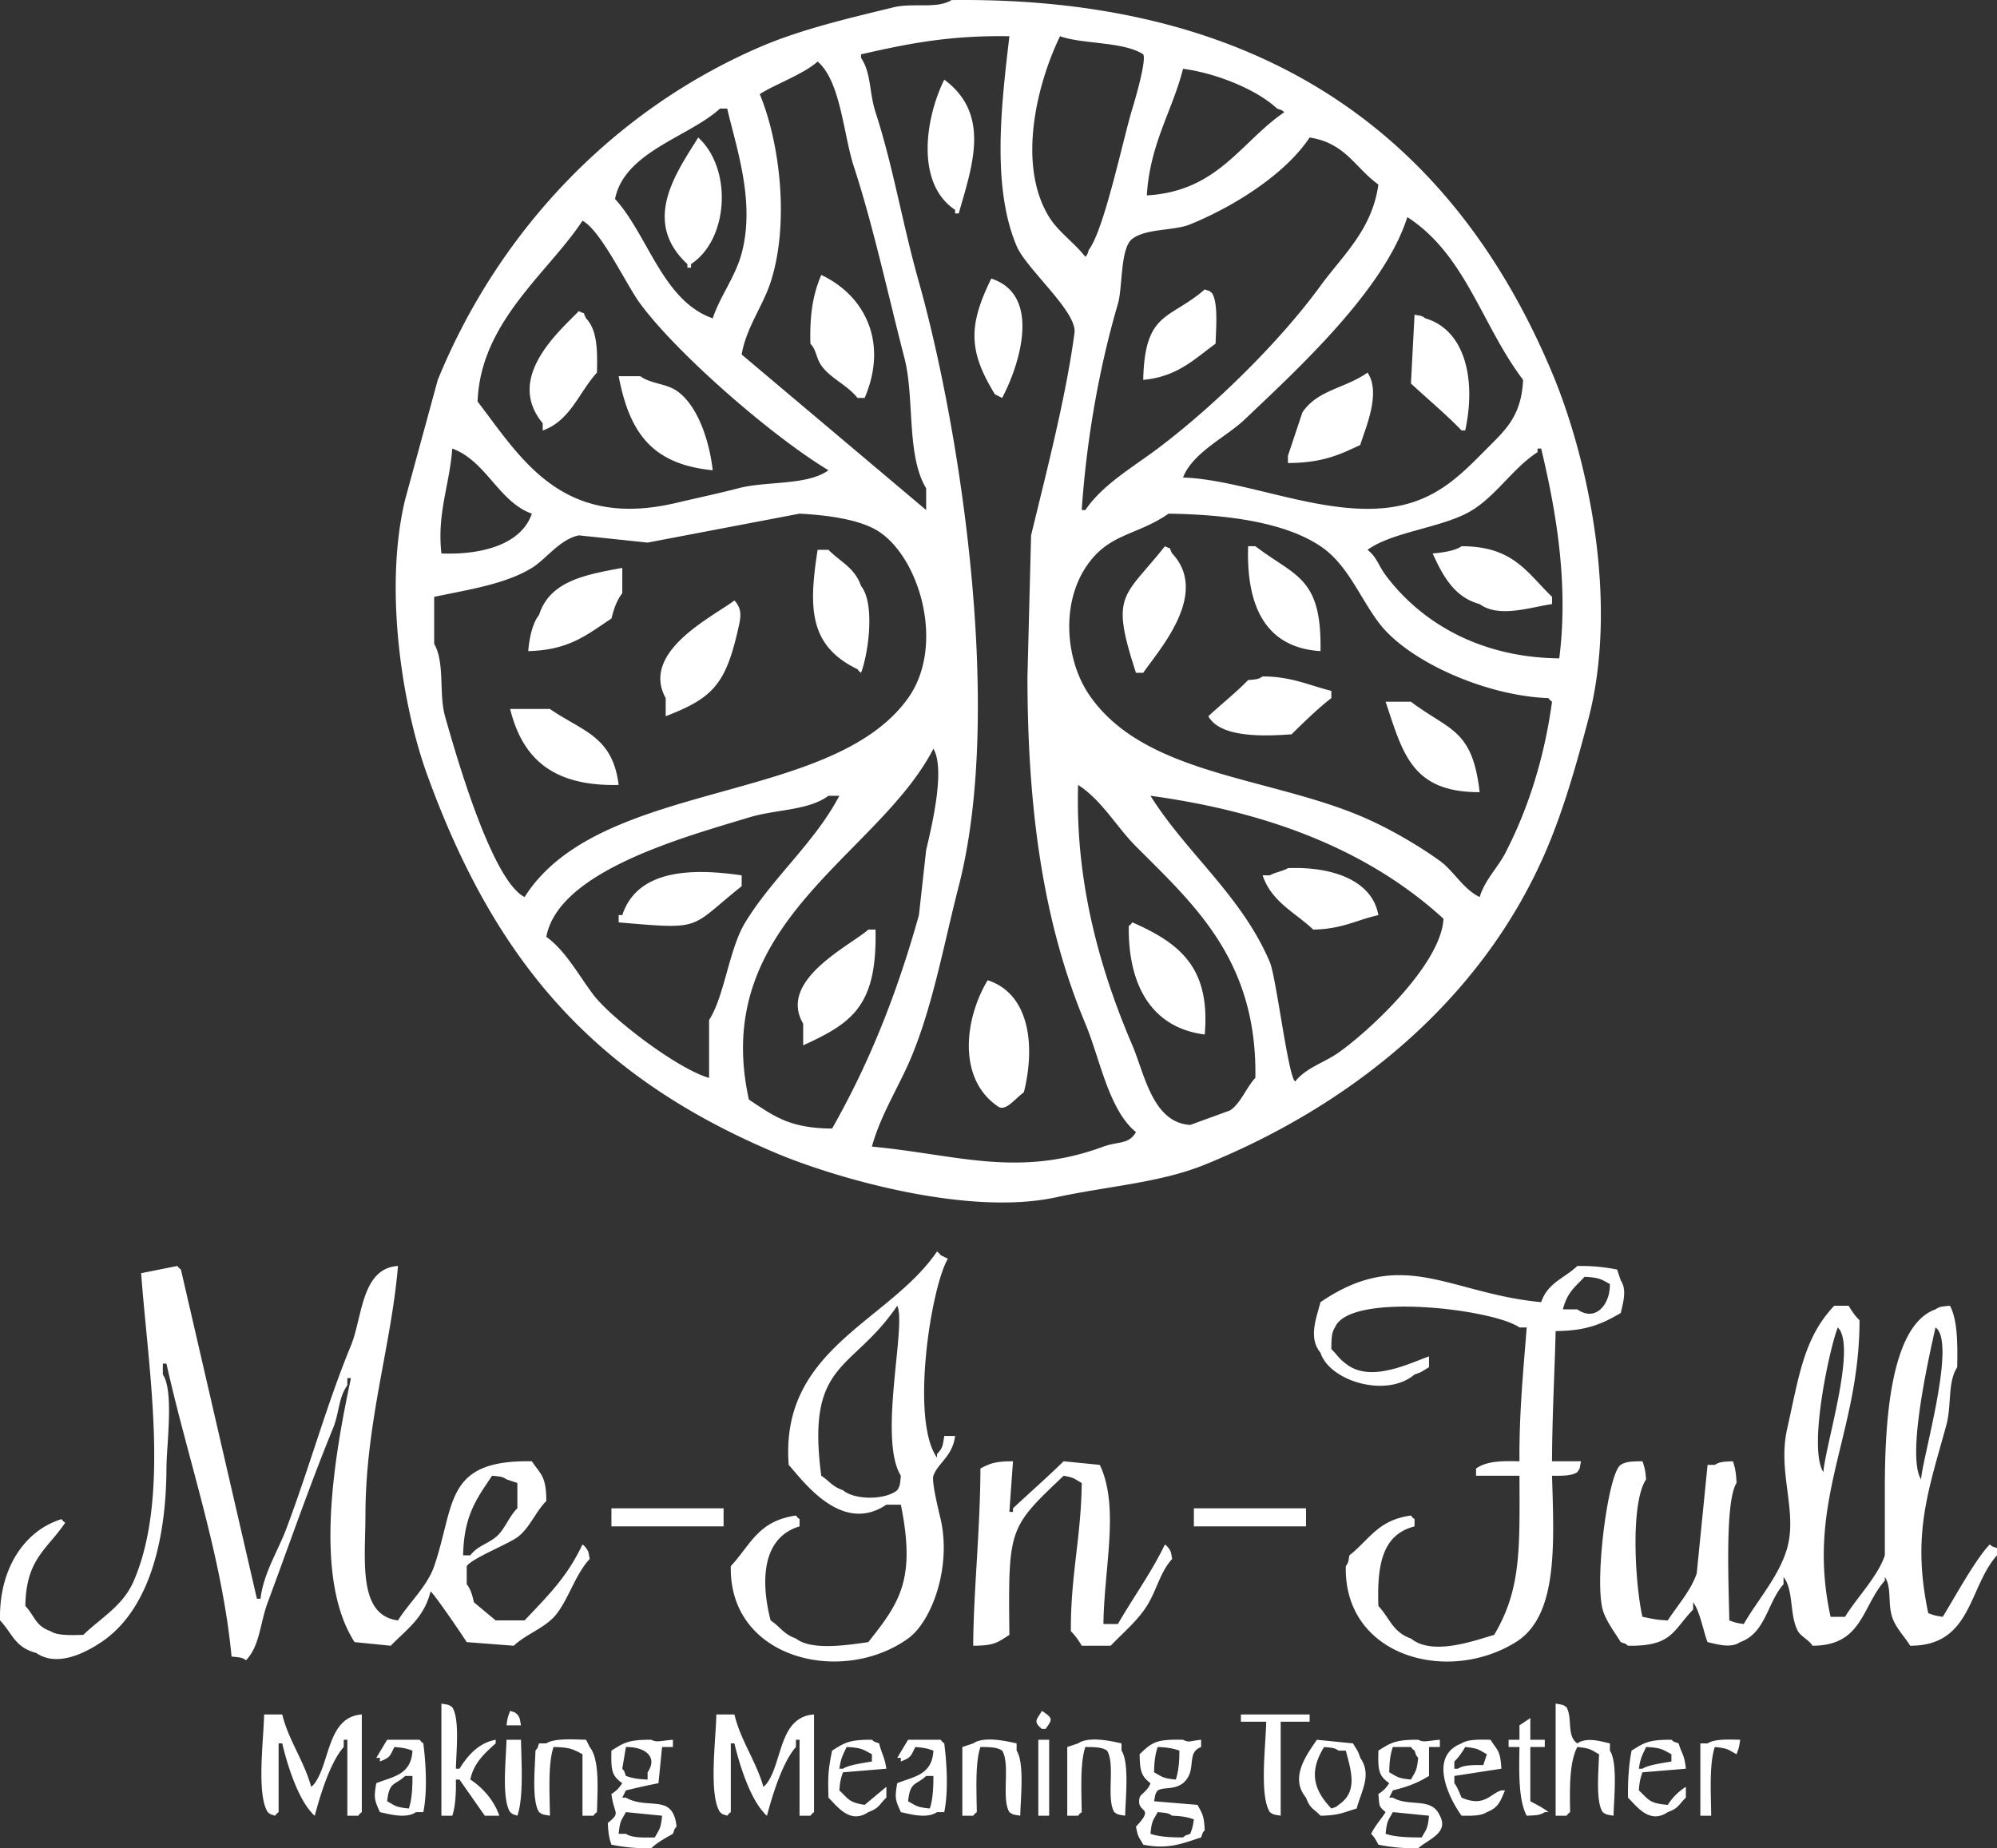 <svg
            version="1.1"
            xmlns="http://www.w3.org/2000/svg"
            xmlns:xlink="http://www.w3.org/1999/xlink"
            x="0px"
            y="0px"
            width="552.014px"
            height="511.024px"
            viewBox="0 0 552.014 511.024"
          >
            <rect x="0" y="0" width="552.014" height="511.024" fill="#333333" stroke="none"/>
            <defs>
              <path
                id="a"
                d="M263.013.021c89.602-1.083 139.847 40.705 166.001 102.998 9.886 23.556 18.586 63.434 9.998 96-3.354 12.731-6.981 25.511-12 37.001-17.569 40.23-52.727 69.265-93.998 85.999-12.403 5.029-26.924 5.938-41.002 9-25.025 5.446-62.07-5.746-76.999-12-50.233-21.041-78.008-52.529-97.001-105-6.81-18.818-11.978-51.445-6-75.999l9-33c16.83-41.182 48.543-74.512 89.002-92.001 11.346-4.904 24.567-7.966 36.998-11 5.324-1.297 11.965.514 16.001-1.998zm16.001 9.998c-16.833-.292-28.642 2.19-41.002 5.001v.999c2.848 4.181 2.215 9.507 4.001 15 4.847 14.913 7.364 30.538 12 47.002 11.16 39.622 23.599 118.176 10.999 166.999-4.096 15.879-6.979 32.37-12.998 46.999-3.33 8.089-8.591 16.151-11.002 25.001 23.25 2.152 40.328 8.735 64.001 0 4.074-1.503 6.957-.51 9-4.001-7.601-6.239-9.922-20.255-13.999-30-11.179-26.708-15.998-57.428-16.001-96 .333-12.998.665-25.999 1.001-39 4.246-17.553 9.646-38.296 12-56 .774-5.831-13.314-17.629-16.001-24-6.954-16.491-4.2-39.122-1.999-58zm13.999 0c-6.248 12.895-12.03 35.362-3 50.001 2.522 4.088 7.104 7.216 10.001 11 .805-1.02.354-.273.998-2 4.273-5.697 9.475-30.785 12-39 1.208-3.927 3.881-13.549 3-15-5.531-3.591-16.666-2.743-22.999-5.001zm-67.001 7.001c-4.034 3.567-11.64 6.221-15.998 9 5.607 13.517 8.245 35.842 3 52.001-2.188 6.734-6.739 12.524-8.002 19.999 16.999 14.332 34.004 28.669 51 43.001v-6c-5.522-9.128-3.152-24.984-6-36-4.519-17.493-8.67-36.714-13.999-53.002-2.885-8.817-3.616-23.547-10.001-28.999zm91.001 37.001c19.642-1.115 25.909-14.751 37.999-23.002-1.021-.804-.272-.354-1.999-.998-5.615-5.271-16.874-9.813-25.999-11.001-2.861 11.456-9.172 20.699-10.001 35.001zm-55.999-32.002c12.892 9.581 7.792 23.692 3.998 37h-.998v-1c-10.961-7.282-8.288-25.274-3-36zm-62.002 8.002c-8.436 7.792-26.427 11.921-28.999 24.998 9.12 9.955 13.137 28.148 27 33 1.985-6.046 6.262-11.479 7.999-18 3.794-14.229-1.435-28.988-3.998-39.999l-2.002.001zm-6 7.999c9.557 8.785 8.334 28.247-1.999 35v1h-1.001v-1c-12.777-11.851-3.046-25.294 3-35zm169.001 0c-6.834 10.26-21.003 19.102-33 24-4.601 1.879-12.003 1.047-16.001 4.001-3.393 2.504-2.653 13.429-3.998 18-4.969 16.868-8.64 36.865-10.001 57h1.001c4.716-7.009 13.246-11.923 19.999-17.002 15.371-11.553 33.63-29.375 45-45 6.035-8.294 14.28-15.458 16.001-27.999-6.442-4.611-9.071-11.467-19.001-13zm27 22.001c-6.365 20.212-30.649 42.347-45 55.999-5.098 4.852-14.321 9.068-16.999 16.001 18.902.666 43.249 13.061 63 6.999 9.19-2.82 15.011-8.973 21-15 5.108-5.138 9.56-8.994 9.998-18.998-11.481-15.16-15.85-34.559-31.999-45.001zm-228 .998c-9.442 14.414-28.189 27.883-28.999 50.001 11.992 15.625 23.264 35.537 54.998 27.999 4.901-1.162 12.278-2.744 17.002-3.999 7.876-2.092 19.053-.712 24.998-5.002-15.371-9.229-41.512-31.874-51.998-45.998-3.884-5.23-10.892-20.329-16.001-23.001zm66 15c11.986 5.64 18.597 18.545 12 34h-1.999c-2.629-3.463-7.565-5.457-10.001-9-1.486-2.16-1.307-4.235-3-6-.223-8.307.753-13.676 3-19zm46.999 1.001c14.152 4.596 7.647 24.273 3 33-.665-.333-1.334-.665-1.999-1.001-7.339-11.967-7.369-19.028-1.001-31.999zm42 28.001c.415-19.091 7.328-16.554 17.002-25.001 1.754.63.971.194 1.999 1.001 1.748 2.643 1.126 9.693 1.001 13.999-5.817 4.219-10.593 9.166-20.002 10.001zm-156-19.001c2.468 1.296.682-.428 2.002 2 3.035 3.229 3.153 8.476 3 15-4.956 5.403-7.353 13.331-15 16.001v-1.999c-10.301-12.443 4.11-25.016 9.998-31.002zm231 1.001c2.075.371 1.926.24 3 .999 11.008 3.243 14.07 16.953 11.002 31h-1.001c-4.269-4.467-9.502-8.776-13.999-13.001l.998-18.998zm-12.998 15.998c3.892 5.711-.777 15.77-2.002 20.002-5.992 2.845-10.598 4.942-19.999 4.999v-1.999l4.001-12c4.205-6.276 11.796-6.603 18-11.002zm-181.001 27c-16.874-1.649-23.016-10.475-25.999-25.999h6c2.732 2.06 7.05 1.997 9.998 4.001 5.695 3.864 9.028 13.48 10.001 21.998zm-75 23.002c11.768.458 22.216-2.779 25.001-11.001-9.153-3.254-12.603-14.58-22.001-18-.766 10.319-4.235 17.792-3 29.001zm309 28.999c2.705-21.117-1.115-41.76-4.999-58.001h-1.001v1.001c-6.665 4.279-11.189 11.749-18 16.001-7.838 4.893-21.821 5.82-28.999 10.999 2.574 2.002 3.019 4.348 4.999 7.001 9.592 12.854 25.82 22.794 48 22.999zm-210-40.001l-42 8.001c-6.333-.668-12.668-1.333-19.001-2.001-5.364 1.137-8.935 6.496-12.998 9-7.298 4.495-17.594 6.019-27 8.001v12.998c3.008 5.182 1.257 13.83 3 20.002 3.376 11.97 13.104 45.548 21.998 49.999 20.754-32.817 84.767-25.241 106.001-55.001 10.263-14.383 3.357-38.457-7.999-45.998-5.13-3.408-14.362-4.606-22.001-5.001zm102 0c-8.899 6.21-16.74 5.302-22.999 15-6.846 10.604-5.23 25.816.998 35.001 15.169 22.364 49.754 22.625 76.001 33.999 6.843 2.967 14.938 7.617 21 12 3.84 2.779 6.485 7.844 10.999 10 1.41-4.685 5.034-8.217 7.001-12 6.338-12.188 10.854-26.293 13.001-42-1.086-.908-.085.079-1.001-1.001-17.384-.613-39.017-10.246-46.999-21-5.343-7.195-8.563-16.012-16.001-21-9.995-6.703-26.051-8.765-42-8.999zm-1.001 9c2.468 1.295.682-.428 2.002 2.001 10.451 11.155-3.695 26.7-8.002 33h-1.999c-7.241-22.074-3.341-20.642 7.999-35.001zm43.001 29.002c-14.886-.927-20.561-11.97-19.999-29.001h1.999c11.007 8.432 18.387 8.41 18 29.001zm39-29.002c14.223.024 17.948 7.129 25.001 14.001v1.999c-6.193.911-14.689 3.889-20.002 0-7.028-1.868-10.214-7.895-12.998-13.999 2.69-.22 6.248-.73 7.999-2.001zm-178.001 1.001h3c3.316 3.382 7.263 4.915 9 10.001 3.944 4.847 2.023 18.709 0 24-1.083-.911-.084.077-.998-1.001-13.293-6.442-13.562-16.732-11.002-33zm-79.999 28.001c.3-3.594 1.187-7.794 3-10.001 2.907-9.308 12.685-11.127 22.999-13v7c-1.475 1.811-2.343 4.399-3 7.001-6.763 4.42-11.574 8.719-22.999 9zm57-14.002c2.31 2.55 1.724 4.816 1.001 8.001-3.434 15.12-6.952 18.99-20.002 24v-5.002c-7.053-12.872 13.083-22.51 19.001-26.999zm145.999 21c7.991.02 12.764 2.447 19.001 4.001v1.999c-3.519 2.67-7.768 6.821-10.999 10.001-7.331.538-19.669 1.069-23.002-4.999 3.494-3.24 7.672-6.567 11.002-10.001 2.326-.197 2.825-.194 3.998-1.001zm60 32.002c-18.87.071-21.262-10.89-25.999-25.001h7.001c10.675 8.062 16.975 7.413 18.998 25.001zm-237.998-2.002c-18.093.439-26.604-7.216-30-21h10.999c9 6.229 17.294 7.413 19.001 21zm87-9.998c-15.453 29.875-61.86 47.927-51 96.998 6.752 4.44 11.122 7.956 22.999 8.002 10.063-17.714 17.725-36.595 24-59.002l1.999-18c1.38-5.921 5.422-22.282 2.002-27.998zm39.998 9.998c-.854 28.118 6.706 52.62 15 72 3.377 7.888 5.569 21.396 16.001 22.001l10.999-4.001c3.017-2.028 4.497-6.384 7.001-9 .54-32.547-16.985-47.923-33-63.998-5.468-5.49-9.365-12.696-16.001-17.002zm-69 3c-5.675 4.156-14.386 3.687-21.998 6-17.943 5.457-52.631 14.814-56.002 33 5.294 3.761 9.06 10.803 13.001 16.001 4.985 6.575 23.307 20.548 31.999 22.999v-15.998c4.298-6.685 5.484-19.598 10.001-27 7.576-12.417 19.214-22.066 25.999-35.001l-3-.001zm89.002 0c9.905 15.824 25.235 27.649 33 46 1.783 4.217 5.054 31.691 6.998 33 3.114-3.896 7.847-5.078 12-7.999 8.487-5.967 28.348-24.403 29.002-37.001-20.165-18.447-47.258-29.386-81-34zM205.012 242.02v3c-14.67 11.689-10.345 12.061-33.998 10.001v-2.002h.998c4.173-12.671 19.211-13.018 33-10.999zm151.001-1.999c12.161-.475 23.296 3.311 25.001 12.998-6.393 1.438-9.808 3.811-18 4.001-5.064-4.794-11.498-7.611-14.002-15h2.002c1.006-.693 3.998-1.288 4.999-1.999zm-22.999 45.998c-14.468-1.805-21.221-13.342-21-30 1.083-.908.085.079.998-.998 13.465 5.902 21.568 12.772 20.002 30.998zm-93-28.999h1.999c.45 20.945-6.27 25.746-19.999 31.999v-6c-7.099-12.052 13.064-21.57 18-25.999zm33 13.999c11.566 3.734 13.252 18.065 9.998 31.001-2.323 1.617-4.896 5.25-6.998 4.001-11.476-7.623-9.398-24.387-3-35.002zm-12 126h3c-.731 5.728-4.713 7.378-6 11.002-.581 1.626 1.636 10.404 1.999 12 3.055 13.413-2.52 28.355-9 33-18.327 13.135-49.601 5.656-49.001-20.002 5.629-6.117 7.527-12.466 18-13.999.911 1.083-.076.085 1.001 1.001v1.999c-10.462 3.115-10.767 15.257-7.999 25.999 2.716 1.809 3.543 3.777 6.998 5.002 4.252 3.406 14.277 1.812 20.002.998 8.681-10.952 13.197-17.271 9-37.999h-4.001c-12.439 8.395-23.138-6.758-27-10.999-2.465-32.23 27.698-39.493 40.999-59.002 1.085.911.085-.076 1.001 1.001.666.333 1.333.666 1.999 1.001-4.655 7.852-10.44 44.615-3 54.998v-.998c1.495-1.625 1.552-2.024 2.002-5.002zM110.013 350.02c-1.863 22.165-8.973 43.285-9 69-.014 12.227-2.179 27.598 9 28.999 2.91-4.71 8.083-9.411 10.001-15 5.863-17.092 2.711-29.427 27-28.999 2.512 3.747 3.974 4.066 3.998 10.999-2.967 2.927-4.617 7.522-7.999 10.001-2.665 1.953-12.586 5.845-13.999 7.999v5.002c1.104 1.383 1.492 2.872 1.999 4.999 1.999 1.667 4.001 3.333 6 4.999h7.999c6.385-6.804 11.637-11.795 16.001-21 1.083.911.084-.076 1.001 1.001.75 1.072.6.946.998 3-3.867 4.151-5.591 10.424-9 15-3.005 4.036-8.367 5.577-12 9-4.331-.332-8.667-.665-12.998-1.001-.965-1.546-9-13.396-10.001-13.999-1.803 7.32-6.573 10.43-10.999 15-3.333-.332-6.668-.665-10.001-1.001-11.463-17.765-5.662-51.204-1.001-72.998h-.998v1.999c-2.474 3.382-2.212 7.647-4.001 12-6.243 15.191-12.253 32.545-18 48-2.16 5.813-2.171 12.022-6 16.001-1.178-.805-1.68-.774-4.001-1.001-2.675-28.025-12.114-54.452-18-81h-.998v3c3.112 4.672 1.031 19.17.998 25.999-.098 20.883-5.252 39.47-18 48-4.345 2.91-12.155 7.039-18 3-5.97-1.601-6.463-5.244-9.998-9-.376-14.154 6.69-24.851 16.999-27.998.908 1.083-.079.085 1.001.998-5.005 7.424-10.847 10.004-11.002 23.002 2.667 2.866 2.716 5.484 7.001 6.998 1.838 1.238 5.703 1.091 9 1.001 5.073-4.857 11.002-8.021 13.999-15 10.028-23.348 3.979-58.232 2.002-85.001 3.333-.665 6.666-1.333 9.998-1.999.911 1.083-.076.085 1.001 1.001 6.998 30.33 14.002 60.668 21 90.998h1.001c.821-7.009 4.808-13.214 6.998-18.998 6.576-17.354 11.296-34.78 18-51 3.169-7.667 2.84-21.385 13.001-22.001zm319.999 18c-.251 10.929-.971 23.695-.998 36h7.999c-.371 2.075-.243 1.926-1.001 3-1.549 1.05-4.085 1.031-6.998 1.001.575 19.317 1.637 38.769-10.001 45.998-19.05 11.837-47.64 3.811-46.999-21 .75-1.071.6-.943.998-3 5.604-4.396 7.819-9.733 17.002-10.999.908 1.083-.079.085.998 1.001v1.999c-8.831 2.261-10.404 10.421-9.998 22.001 3.188 3.423 3.96 7.249 9 9 6.021 4.891 17.518.564 22.999-1.001 7.418-12.477 7.08-23.463 7.001-43.999h-12v-2.002c2.834-1.972 6.595-2.151 12-1.999-.112-13.489 1.132-25.751 1.999-37.001h-1.999c-7.252-5.097-46.975-9.897-51 0-.963 1.419-.977 3.275-1.001 6 1.514 1.413 2.209 2.766 4.001 4.001 6.739 5.49 17.703-.166 22.999-1.999v3c-1.768.96-1.68 1.258-4.001 1.999-7.713 6.598-23.443 1.874-25.999-6-3.376-4.109-1.208-9.368 0-13.999 22.772-15.545 35.673-2.346 61.001 0 1.852-5.408 6.341-6.531 9.998-10.001 4.323-.063 7.909.36 11.002 1.001l.998 3c1.757 2.562.641 6.191 0 9-5.124 3.002-9.403 4.933-18 4.999zm8.002-15c-2.776 2.962-4.748 4.225-6 9h3.998c4.991 3.554 9.082-1.287 9-7.001-2.416-1.301-2.834-1.8-6.998-1.999zm-190.001 7.999c-12.447 18.406-25.222 15.02-21 47.002 2.389 1.555 2.924 2.921 6 3.998 3.265 2.785 11.73 2.725 15 0 .802-1.178.772-1.68 1.001-3.998-6.341-10.239 1.628-41.687-1.001-47.002zm259.001 0h3.998c.854 1.462 1.813 2.869 3 4.001.011 31.778-15.052 49.816-7.999 82.001h4.001c3.101-5.119 9.106-11.201 10.999-17.002v-18.998c.03-17.023 1.334-44.536 13.999-49.001 1.181-.802 1.683-.771 4.001-1.001 2.1 3.949 2.125 10.351 1.999 17.002-2.705 4.184-1.506 10.558-3 15.998-5.046 18.385-9.586 30.325-4.999 52.001 1.517.535 1.693.674 4.001 1.001 3.172-5.078 8.935-15.799 12.998-20.002 1.022.805.275.354 2.002 1.001v1.999c-7.937 8.916-6.957 25.034-24 25.001-1.508-2.515-4.036-4.937-5.002-7.999-1.249-3.968-.044-8.064-1.999-11.002v1.001c-6.393 7.162-6.175 17.992-19.999 18-.987-1.601-3.237-2.626-4.001-4.001-2.441-4.388-1.099-11.258-4.001-15v2.002c-4.511 5.037-4.896 13.492-12 15.998-2.561 1.757-6.19.642-9 0-1.143-2.806-2.105-8.615-3.998-10.999v1.999c-5.638 5.799-5.7 10.195-18 10.001-1.022-.805-.275-.354-2.002-1.001-1.555-2.517-4.181-5.989-4.999-9-2.291-8.433 1.544-37.985 4.999-39.998 1.418-.963 3.275-.977 6-1.001.56 1.604.802 2.403 1.001 4.999-4.57 6.993-2.866 30.196-1.001 38.002 2.474.483 3.685.862 7.001.998 2.515-3.936 6.36-8.144 7.999-12.998 1.001-10.001 2.002-20.002 3-30h2.002c1.293-.878 2.466-.895 4.999-1.001.6 1.724.889 3.153 1.001 6-3.322 5.259-2.1 29.185-2.002 37.999 1.517.537 1.694.677 4.001 1.001 3.72-6.516 9.843-13.301 12-21 2.896-10.345-2.727-20.885 0-33 3.3-14.657 4.593-25.105 13.001-34.001zm.998 6c-2.136 5.193-8.321 33.194-3.998 40.001.66-7.885 9.278-34.89 3.998-40.001zm27 0c-1.448 6.595-8.163 35.335-3.998 42 .592-6.74 9.851-38.013 3.998-42zm-255 37.001l-.998 13.999h.998v-.998c4.579-4.271 9.488-8.594 14.002-13.001 3.333.333 6.665.666 9.998 1.001 5.522 11.641 1.179 28.276 1.001 43.999h4.001c4.184-7.29 9.169-14.089 12.998-22.001 1.085.911.085-.076 1.001 1.001.753 1.072.6.946 1.001 3-3.324 3.608-4.287 8.695-7.001 13.001-2.638 4.181-6.671 7.483-10.001 10.999h-7.999c-.854-1.459-1.811-2.866-3-4.001-.114-15.4 2.845-25.952 3-40.999-2.092-1.121-1.833-1.435-4.999-1.999-15.188 14.438-15.333 14.302-15 43.999-3.243 2.046-4.034 2.986-10.001 3 .082-15.079 1.923-31.582 1.999-49.001 2.67-1.44 4.222-1.994 9-1.999zm-144 4.001c-4.246 6.388-7.772 10.888-7.999 21.998h1.999c1.985-2.582 4.424-2.973 7.001-4.999 2.427-1.909 3.717-5.839 6-7.999v-7.001a878.675 878.675 0 01-3-1.001c-1.178-.802-1.68-.772-4.001-.998zm33 9h31.001v4.999h-31.001v-4.999zm161.002 0h30.998v4.999h-30.998v-4.999zm-208.001 54c2.076.371 1.925.24 3 .998 2.067 3.153 1.129 12.071 1.001 17.002h.998c2.152-3.482 5.174-7.109 10.001-8.002v1.001c-2.866 2.569-6.125 5.438-7.001 10.001 3.385 2.16 6.636 5.875 8.002 9.998h-4.001l-7.001-9.998h-.998c.082 3.805-.145 7.568-1.001 9.998h-3v-30.998zm307.999 0c2.075.371 1.926.24 3 .998 1.729 3.009-.019 8.038 3 10.001 2.562-1.756 6.194-.641 9 0v1.999c2.174 3.322 1.132 12.859 1.001 18-2.075-.37-1.926-.239-3-.998-1.961-2.98-1.129-11.28-1.001-16.001-2.28-1.225-2.25-1.639-6-1.999-2.192 4.127-2.124 11.122-1.999 18-1.083.908-.084-.079-1.001.998h-3v-30.998zm-285.998 6h-4.001c.294-2.329.453-2.479 1.001-4.001 1.753.63.971.194 1.999 1.001.753 1.072.6.944 1.001 3zm144-4.001c2.945 2.06 3.098 2.163.998 4.999h-.998c-2.659-2.138-1.249-2.698 0-4.999zm-215.002 1.001h5.002c1.753 7.176 6.017 12.767 7.999 19.999 1.083-.908.084.079 1.001-1.001 4.263-5.885 3.513-18.335 12.998-18.998v27c-1.083.908-.084-.079-.998.998h-3v-21h-1.001v2.002c-3.657 4.083-6.518 13.29-7.999 18.998-1.085-.908-.084.079-1.001-.998-3.761-4.184-6.578-12.954-7.999-19.001h-1.001v19.001c-1.083.908-.084-.079-1.001.998-1.753-.63-.971-.19-1.999-.998-3.141-4.885-1.135-19.948-1.001-27zm125.002 0h4.999c1.737 7.307 6 12.873 7.999 19.999 1.085-.908.085.079 1.001-1.001 4.333-5.983 3.316-18.327 13.001-18.998v27c-1.085.908-.084-.079-1.001.998h-3v-21h-1.001v2.002c-3.657 4.083-6.516 13.29-7.999 18.998-1.083-.908-.084.079-1.001-.998-3.758-4.184-6.575-12.954-7.999-19.001h-1.001v19.001c-1.083.908-.084-.079-.998.998-1.756-.63-.974-.19-2.002-.998-3.141-4.885-1.132-19.948-.998-27zm156 1.999v25.999c-2.075-.37-1.926-.239-3-.998-2.927-4.535-1.135-18.376-1.001-25.001h-7.001v-1.999h19.001v1.999h-7.999zm69 4.999h3.998v2.002h-3.998v15c1.456.786 3.729 1.898 4.999 3h-1.001c-1.293.876-2.466.895-4.999.998-2.285-4.312-2.124-11.894-1.999-18.998h-3v-2.002h3v-3.998c.998-.668 1.999-1.333 3-2.002v6zm-316.001 0h9c.908 1.086-.079.085 1.001 1.001.733 5.722 1.143 13.351 0 19.001h-2.002c-2.67 1.844-7.113.663-9.998 0-1.555-3.437-1.702-3.94-1.001-8.002 4.677-1.865 9.636-2.264 10.001-9-1.604-.556-2.405-.799-5.002-.998-1.287 2.542-1.096 2.872-3.998 3.998v-.998h-1.001c1.001-1.667 1.999-3.335 3-5.002zm33 0h4.001c.125 6.721.745 15.917-1.001 21-1.753-.63-.971-.19-1.999-.998-2.389-3.668-1.132-14.439-1.001-20.002zm21 21V485.02c-2.542-1.371-3.504-1.917-7.999-1.999-1.574 4.609-1.077 12.797-1.001 18.998-2.076-.37-1.925-.239-3-.998-2.067-3.152-1.129-12.07-1.001-17.002.805-1.02.354-.272 1.001-1.999h1.999c2.152-1.438 7.309-1.112 11.002-1.001l.998 2.002c2.774 3.516 2.157 11.641 2.002 18-1.085.908-.084-.079-1.001.998h-3zm22.001-18.998c-.335 3.333-.668 6.666-1.001 9.998-3.813.77-6.611 1.419-9 2.002-.333.666-.666 1.334-1.001 1.999h1.001c6.265 3.51 13.044-1.355 13.999 7.999-.805 1.023-.354.275-.998 2.002-1.909 1.062-4.465 2.474-6 3.998-4.323.063-7.909-.359-11.002-.998-.597-1.727-.889-3.152-.998-6 3.728-3.03 1.699-2.255.998-8.002 1.52-1.02 1.969-1.497 3-3-2.995-2.075-3.114-3.706-3-9 3.393-2.138 4.686-3.054 11.002-3 1.658.829 2.585.24 6 0v2.002h-3zm61.999 6l-12 .998c-.556 1.604-.799 2.406-1.001 5.002 2.512 2.267 2.487 3.303 7.001 3.998 1.999-1.666 4.001-3.332 6-4.999v3c-2.032 1.896-1.868 2.872-4.999 4.001-5.059 3.45-8.597-1.62-11.002-4.001-.166-5.948-.115-7.519 1.001-13.001 3.393-2.138 4.686-3.054 10.999-3 1.022.805.275.354 2.002 1.001.736 3.024 1.462 3.526 1.999 7.001zm6-8.002h9c.908 1.086-.079.085 1.001 1.001.733 5.722 1.143 13.351 0 19.001h-2.002c-2.67 1.844-7.113.663-9.998 0-1.555-3.437-1.702-3.94-1.001-8.002 4.677-1.865 9.636-2.264 10.001-9-1.604-.556-2.405-.799-5.002-.998-1.287 2.542-1.096 2.872-3.998 3.998v-.998h-1.001c1.001-1.667 1.999-3.335 3-5.002zm31.001 21c-2.075-.37-1.926-.239-3-.998-2.285-3.782.338-13.249-2.002-17.002-1.415-.96-3.272-.976-6-.998-1.486 4.355-1.075 12.071-.998 18-1.085.908-.084-.079-1.001.998h-3v-18.998l3-1.001c2.904-2.004 8.91-.709 12 0v1.999c2.174 3.322 1.132 12.859 1.001 18zm4.999-21h3v21h-3v-21zm24 21c-2.075-.37-1.926-.239-3-.998-2.285-3.782.338-13.249-1.999-17.002-1.418-.96-3.275-.976-6-.998-1.489 4.355-1.077 12.071-1.001 18-1.083.908-.084-.079-1.001.998h-3v-18.998l3-1.001c2.907-2.004 8.913-.709 12 0v1.999c2.174 3.322 1.132 12.859 1.001 18zm7.999-3.998l12 .998c1.304 2.419 1.803 2.834 2.002 7.001-.805 1.021-.354.273-1.001 1.999-5.305 1.708-9.155 3.391-16.001 2.002-1.121-2.092-1.435-1.833-1.999-5.002 5.569-5.828-.068-3.434 1.001-7.999.221-.946 2.378-1.969 3-4.001-2.574-1.977-2.902-3.373-3-7.999 3.472-3.3 4.497-4.188 12-4.001 1.797.89 1.809.3 4.999 0v2.002c-4.355 1.653-.905 6.47-4.999 9.998-2.629 1.929-5.087.979-7.001 2.002-.753 1.072-.599.944-1.001 3zm45-17.002c3.333.336 6.668.669 10.001 1.001.963 1.768 1.258 1.681 1.999 4.001 3.257 4.734.313 9.074-.998 13.999-3.412 1.007-4.813 1.926-10.001 1.999-1.896-2.028-2.872-1.868-4.001-4.999-4.679-5.626.324-12 3-16.001zm31.001 2.002v7.999c-3.764 2.294-6.554 3.117-10.001 4.001l-.998 1.999h.998c4.686 2.684 10.672-.294 13.001 4.999 2.553 4.789-3.227 6.502-6 9-4.322.063-7.909-.359-10.999-.998-.651-1.257-1.091-2.072-2.002-3 1.214-2.446 2.632-3.856 4.001-6-1.937-1.669-1.669-1.439-1.999-5.002 1.519-1.02 1.966-1.497 3-3-2.994-2.075-3.117-3.706-3-9 3.393-2.138 4.683-3.054 10.999-3 1.661.829 2.586.24 6 0v2.002h-3zm19.999 6c-4.331.666-8.667 1.334-12.998 1.999v1.999c.796.982 1.445 2.744 1.999 4.001 6.371 2.744 7.903-1.137 10.999-1.999h1.001c-1.309 2.986-1.745 4.734-4.999 6-1.549 1.048-4.086 1.031-7.001.998-3.336-4.601-9.387-16.412 0-19.999 1.69-1.143 4.896-1.066 7.999-1.001 1.838 2.92 2.741 2.905 3 8.002zm51 0l-12 .998c-.557 1.604-.799 2.406-.998 5.002 2.728 2.479 2.741 3.587 7.999 3.998 1.358-2.124 2.891-3.621 4.999-4.999v3c-2.029 1.896-1.868 2.872-4.999 4.001-5.059 3.45-8.594-1.62-10.999-4.001-.082-4.844.275-9.475.998-13.001 3.393-2.138 4.686-3.054 11.002-3 1.021.805.272.354 1.999 1.001.895 3.076 1.584 2.959 1.999 7.001zm15-8.002c-.292 2.329-.45 2.479-.998 4.001-2.282-1.225-2.253-1.639-6-1.999-1.574 4.609-1.077 12.797-1.001 18.998h-3V482.02h1.999c1.838-1.239 5.706-1.088 9-1.001zm-307.999 2.002l-1.001 6c.805 1.021.354.272 1.001 1.999 1.724.601 3.153.89 6 1.001v-2.002c2.926-4.279-.706-7.067-6-6.998zm61.001 0c-.998 2.229-1.527 2.845-2.002 6h1.001c1.628-1.088 5.858-1.593 7.999-2.002v-1.999c-2.416-1.304-2.833-1.803-6.998-1.999zm85.999 0c-.652 1.874-.952 3.911-1.001 6.998 2.282 1.225 2.253 1.64 6 2.002.715-2.051.995-4.675 1.001-8.002-1.723-.597-3.152-.889-6-.998zm46.001 0c-4.246 6.815-2.921 11.842 1.999 16.999 1.754-.63.971-.193 1.999-1.001 5.343-3.589 3.551-9.128 2.002-15h-2.002c-1.178-.802-1.679-.772-3.998-.998zm18.998 0c-.651 1.874-.952 3.911-.998 6.998 2.28 1.225 2.25 1.64 6 2.002 1.225-2.282 1.637-2.253 1.999-6-.805-1.022-.354-.275-1.001-2.002-1.083-.908-.085.079-.998-.998h-5.002zm20.002 0c-.854 1.459-1.813 2.866-3 3.998v2.002h.998c1.549-1.05 4.085-1.03 7.001-1.001.333-1.001.665-1.999 1.001-3-2.282-1.225-2.253-1.639-6-1.999zm49.999 0c-.995 2.229-1.527 2.845-1.999 6h.998c1.628-1.088 5.861-1.593 8.002-2.002v-1.999c-2.419-1.304-2.834-1.803-7.001-1.999zm-343.001 7.999c-2.918 2.711-4.394 1.454-4.999 7.001 2.28 1.225 2.25 1.637 6 1.999.78-2.241 1.02-5.43 1.001-9h-2.002zm144 0c-2.918 2.711-4.394 1.454-4.999 7.001 2.28 1.225 2.25 1.637 6 1.999.78-2.241 1.02-5.43 1.001-9h-2.002zm-72.998 10.999l-10.001-.998c-1.225 2.28-1.639 2.25-1.999 6h1.999c1.691 1.141 4.896 1.063 7.999.998 1.225-2.28 1.639-2.25 2.002-6zm136.999-.998c-1.225 2.28-1.639 2.25-1.999 6 2.242.777 5.43 1.021 9 .998 1.021-.804.272-.354 1.999-.998.534-1.517.674-1.693 1.001-4.001-1.727-.6-3.153-.889-6-1.001-1.181-.802-1.682-.772-4.001-.998zm75 .998l-10.001-.998c-1.225 2.28-1.637 2.25-1.999 6 2.449.849 6.183 1.039 10.001.998 1.225-2.28 1.637-2.25 1.999-6z"
              />
            </defs>
            <use
              xlink:href="#a"
              overflow="visible"
              fill-rule="evenodd"
              clip-rule="evenodd"
              fill="#FFFFFF"
            />
          </svg>